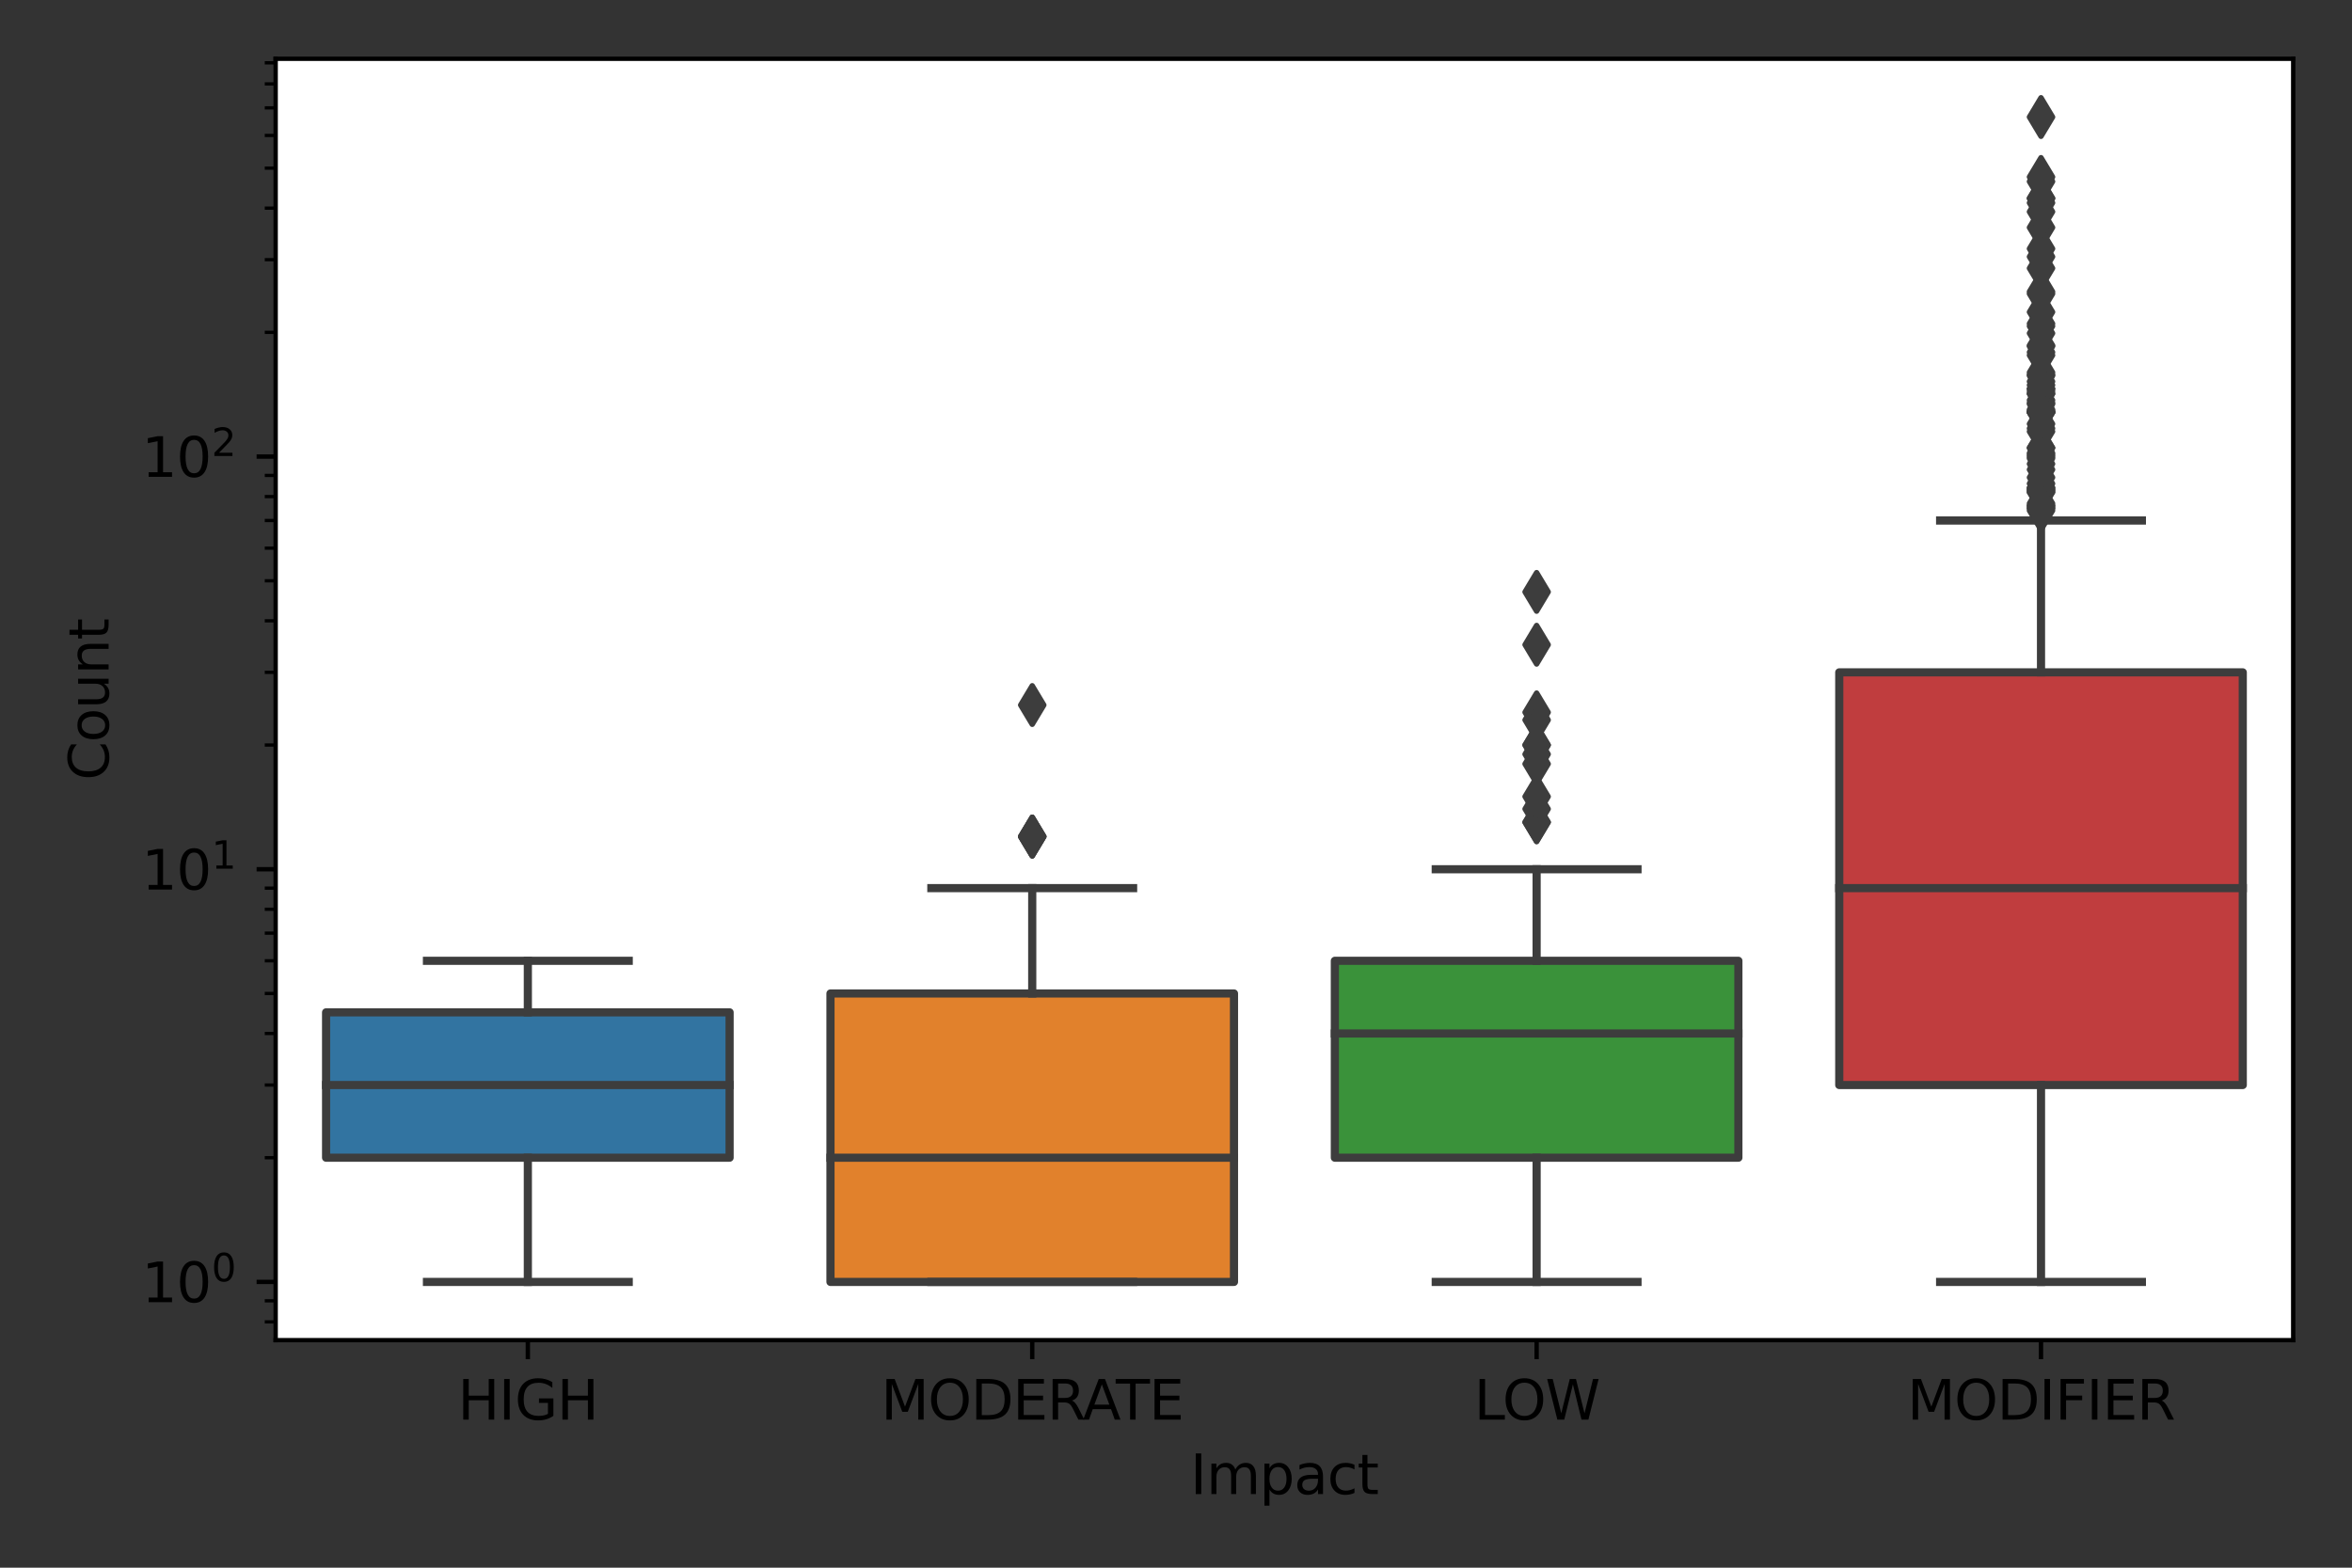 <?xml version="1.0" encoding="utf-8" standalone="no"?>
<!DOCTYPE svg PUBLIC "-//W3C//DTD SVG 1.1//EN"
  "http://www.w3.org/Graphics/SVG/1.1/DTD/svg11.dtd">
<svg xmlns:xlink="http://www.w3.org/1999/xlink" width="432pt" height="288pt" viewBox="0 0 432 288" xmlns="http://www.w3.org/2000/svg" version="1.1">
 <rect x="0" y="0" width="432" height="288" fill="#333333" stroke="none"/>
 <defs>
  <style type="text/css">*{stroke-linejoin: round; stroke-linecap: butt}</style>
 </defs>
 <g id="figure_1">
  <g id="patch_1">
   <path d="M 0 288 
L 432 288 
L 432 0 
L 0 0 
L 0 288 
z
" style="fill: none"/>
  </g>
  <g id="axes_1">
   <g id="patch_2">
    <path d="M 50.63 246.2 
L 421.2 246.2 
L 421.2 10.8 
L 50.63 10.8 
z
" style="fill: #ffffff"/>
   </g>
   <g id="patch_3">
    <path d="M 59.894 212.679 
L 134.008 212.679 
L 134.008 185.98 
L 59.894 185.98 
L 59.894 212.679 
z
" clip-path="url(#p26730381f4)" style="fill: #3274a1; stroke: #3d3d3d; stroke-width: 1.5; stroke-linejoin: miter"/>
   </g>
   <g id="patch_4">
    <path d="M 152.536 235.5 
L 226.651 235.5 
L 226.651 182.511 
L 152.536 182.511 
L 152.536 235.5 
z
" clip-path="url(#p26730381f4)" style="fill: #e1812c; stroke: #3d3d3d; stroke-width: 1.5; stroke-linejoin: miter"/>
   </g>
   <g id="patch_5">
    <path d="M 245.179 212.679 
L 319.293 212.679 
L 319.293 176.508 
L 245.179 176.508 
L 245.179 212.679 
z
" clip-path="url(#p26730381f4)" style="fill: #3a923a; stroke: #3d3d3d; stroke-width: 1.5; stroke-linejoin: miter"/>
   </g>
   <g id="patch_6">
    <path d="M 337.822 199.329 
L 411.936 199.329 
L 411.936 123.518 
L 337.822 123.518 
L 337.822 199.329 
z
" clip-path="url(#p26730381f4)" style="fill: #c03d3e; stroke: #3d3d3d; stroke-width: 1.5; stroke-linejoin: miter"/>
   </g>
   <g id="matplotlib.axis_1">
    <g id="xtick_1">
     <g id="line2d_1">
      <defs>
       <path id="ma3e3d9279a" d="M 0 0 
L 0 3.5 
" style="stroke: #000000; stroke-width: 0.8"/>
      </defs>
      <g>
       <use xlink:href="#ma3e3d9279a" x="96.951" y="246.2" style="stroke: #000000; stroke-width: 0.8"/>
      </g>
     </g>
     <g id="text_1">
      <!-- HIGH -->
      <g transform="translate(84.081 260.798)scale(0.1 -0.1)">
       <defs>
        <path id="DejaVuSans-48" d="M 628 4666 
L 1259 4666 
L 1259 2753 
L 3553 2753 
L 3553 4666 
L 4184 4666 
L 4184 0 
L 3553 0 
L 3553 2222 
L 1259 2222 
L 1259 0 
L 628 0 
L 628 4666 
z
" transform="scale(0.016)"/>
        <path id="DejaVuSans-49" d="M 628 4666 
L 1259 4666 
L 1259 0 
L 628 0 
L 628 4666 
z
" transform="scale(0.016)"/>
        <path id="DejaVuSans-47" d="M 3809 666 
L 3809 1919 
L 2778 1919 
L 2778 2438 
L 4434 2438 
L 4434 434 
Q 4069 175 3628 42 
Q 3188 -91 2688 -91 
Q 1594 -91 976 548 
Q 359 1188 359 2328 
Q 359 3472 976 4111 
Q 1594 4750 2688 4750 
Q 3144 4750 3555 4637 
Q 3966 4525 4313 4306 
L 4313 3634 
Q 3963 3931 3569 4081 
Q 3175 4231 2741 4231 
Q 1884 4231 1454 3753 
Q 1025 3275 1025 2328 
Q 1025 1384 1454 906 
Q 1884 428 2741 428 
Q 3075 428 3337 486 
Q 3600 544 3809 666 
z
" transform="scale(0.016)"/>
       </defs>
       <use xlink:href="#DejaVuSans-48"/>
       <use xlink:href="#DejaVuSans-49" x="75.195"/>
       <use xlink:href="#DejaVuSans-47" x="104.688"/>
       <use xlink:href="#DejaVuSans-48" x="182.178"/>
      </g>
     </g>
    </g>
    <g id="xtick_2">
     <g id="line2d_2">
      <g>
       <use xlink:href="#ma3e3d9279a" x="189.594" y="246.2" style="stroke: #000000; stroke-width: 0.8"/>
      </g>
     </g>
     <g id="text_2">
      <!-- MODERATE -->
      <g transform="translate(161.814 260.798)scale(0.1 -0.1)">
       <defs>
        <path id="DejaVuSans-4d" d="M 628 4666 
L 1569 4666 
L 2759 1491 
L 3956 4666 
L 4897 4666 
L 4897 0 
L 4281 0 
L 4281 4097 
L 3078 897 
L 2444 897 
L 1241 4097 
L 1241 0 
L 628 0 
L 628 4666 
z
" transform="scale(0.016)"/>
        <path id="DejaVuSans-4f" d="M 2522 4238 
Q 1834 4238 1429 3725 
Q 1025 3213 1025 2328 
Q 1025 1447 1429 934 
Q 1834 422 2522 422 
Q 3209 422 3611 934 
Q 4013 1447 4013 2328 
Q 4013 3213 3611 3725 
Q 3209 4238 2522 4238 
z
M 2522 4750 
Q 3503 4750 4090 4092 
Q 4678 3434 4678 2328 
Q 4678 1225 4090 567 
Q 3503 -91 2522 -91 
Q 1538 -91 948 565 
Q 359 1222 359 2328 
Q 359 3434 948 4092 
Q 1538 4750 2522 4750 
z
" transform="scale(0.016)"/>
        <path id="DejaVuSans-44" d="M 1259 4147 
L 1259 519 
L 2022 519 
Q 2988 519 3436 956 
Q 3884 1394 3884 2338 
Q 3884 3275 3436 3711 
Q 2988 4147 2022 4147 
L 1259 4147 
z
M 628 4666 
L 1925 4666 
Q 3281 4666 3915 4102 
Q 4550 3538 4550 2338 
Q 4550 1131 3912 565 
Q 3275 0 1925 0 
L 628 0 
L 628 4666 
z
" transform="scale(0.016)"/>
        <path id="DejaVuSans-45" d="M 628 4666 
L 3578 4666 
L 3578 4134 
L 1259 4134 
L 1259 2753 
L 3481 2753 
L 3481 2222 
L 1259 2222 
L 1259 531 
L 3634 531 
L 3634 0 
L 628 0 
L 628 4666 
z
" transform="scale(0.016)"/>
        <path id="DejaVuSans-52" d="M 2841 2188 
Q 3044 2119 3236 1894 
Q 3428 1669 3622 1275 
L 4263 0 
L 3584 0 
L 2988 1197 
Q 2756 1666 2539 1819 
Q 2322 1972 1947 1972 
L 1259 1972 
L 1259 0 
L 628 0 
L 628 4666 
L 2053 4666 
Q 2853 4666 3247 4331 
Q 3641 3997 3641 3322 
Q 3641 2881 3436 2590 
Q 3231 2300 2841 2188 
z
M 1259 4147 
L 1259 2491 
L 2053 2491 
Q 2509 2491 2742 2702 
Q 2975 2913 2975 3322 
Q 2975 3731 2742 3939 
Q 2509 4147 2053 4147 
L 1259 4147 
z
" transform="scale(0.016)"/>
        <path id="DejaVuSans-41" d="M 2188 4044 
L 1331 1722 
L 3047 1722 
L 2188 4044 
z
M 1831 4666 
L 2547 4666 
L 4325 0 
L 3669 0 
L 3244 1197 
L 1141 1197 
L 716 0 
L 50 0 
L 1831 4666 
z
" transform="scale(0.016)"/>
        <path id="DejaVuSans-54" d="M -19 4666 
L 3928 4666 
L 3928 4134 
L 2272 4134 
L 2272 0 
L 1638 0 
L 1638 4134 
L -19 4134 
L -19 4666 
z
" transform="scale(0.016)"/>
       </defs>
       <use xlink:href="#DejaVuSans-4d"/>
       <use xlink:href="#DejaVuSans-4f" x="86.279"/>
       <use xlink:href="#DejaVuSans-44" x="164.99"/>
       <use xlink:href="#DejaVuSans-45" x="241.992"/>
       <use xlink:href="#DejaVuSans-52" x="305.176"/>
       <use xlink:href="#DejaVuSans-41" x="370.658"/>
       <use xlink:href="#DejaVuSans-54" x="431.316"/>
       <use xlink:href="#DejaVuSans-45" x="492.4"/>
      </g>
     </g>
    </g>
    <g id="xtick_3">
     <g id="line2d_3">
      <g>
       <use xlink:href="#ma3e3d9279a" x="282.236" y="246.2" style="stroke: #000000; stroke-width: 0.8"/>
      </g>
     </g>
     <g id="text_3">
      <!-- LOW -->
      <g transform="translate(270.752 260.798)scale(0.1 -0.1)">
       <defs>
        <path id="DejaVuSans-4c" d="M 628 4666 
L 1259 4666 
L 1259 531 
L 3531 531 
L 3531 0 
L 628 0 
L 628 4666 
z
" transform="scale(0.016)"/>
        <path id="DejaVuSans-57" d="M 213 4666 
L 850 4666 
L 1831 722 
L 2809 4666 
L 3519 4666 
L 4500 722 
L 5478 4666 
L 6119 4666 
L 4947 0 
L 4153 0 
L 3169 4050 
L 2175 0 
L 1381 0 
L 213 4666 
z
" transform="scale(0.016)"/>
       </defs>
       <use xlink:href="#DejaVuSans-4c"/>
       <use xlink:href="#DejaVuSans-4f" x="52.088"/>
       <use xlink:href="#DejaVuSans-57" x="130.799"/>
      </g>
     </g>
    </g>
    <g id="xtick_4">
     <g id="line2d_4">
      <g>
       <use xlink:href="#ma3e3d9279a" x="374.879" y="246.2" style="stroke: #000000; stroke-width: 0.8"/>
      </g>
     </g>
     <g id="text_4">
      <!-- MODIFIER -->
      <g transform="translate(350.319 260.798)scale(0.1 -0.1)">
       <defs>
        <path id="DejaVuSans-46" d="M 628 4666 
L 3309 4666 
L 3309 4134 
L 1259 4134 
L 1259 2759 
L 3109 2759 
L 3109 2228 
L 1259 2228 
L 1259 0 
L 628 0 
L 628 4666 
z
" transform="scale(0.016)"/>
       </defs>
       <use xlink:href="#DejaVuSans-4d"/>
       <use xlink:href="#DejaVuSans-4f" x="86.279"/>
       <use xlink:href="#DejaVuSans-44" x="164.99"/>
       <use xlink:href="#DejaVuSans-49" x="241.992"/>
       <use xlink:href="#DejaVuSans-46" x="271.484"/>
       <use xlink:href="#DejaVuSans-49" x="329.004"/>
       <use xlink:href="#DejaVuSans-45" x="358.496"/>
       <use xlink:href="#DejaVuSans-52" x="421.68"/>
      </g>
     </g>
    </g>
    <g id="text_5">
     <!-- Impact -->
     <g transform="translate(218.622 274.477)scale(0.1 -0.1)">
      <defs>
       <path id="DejaVuSans-6d" d="M 3328 2828 
Q 3544 3216 3844 3400 
Q 4144 3584 4550 3584 
Q 5097 3584 5394 3201 
Q 5691 2819 5691 2113 
L 5691 0 
L 5113 0 
L 5113 2094 
Q 5113 2597 4934 2840 
Q 4756 3084 4391 3084 
Q 3944 3084 3684 2787 
Q 3425 2491 3425 1978 
L 3425 0 
L 2847 0 
L 2847 2094 
Q 2847 2600 2669 2842 
Q 2491 3084 2119 3084 
Q 1678 3084 1418 2786 
Q 1159 2488 1159 1978 
L 1159 0 
L 581 0 
L 581 3500 
L 1159 3500 
L 1159 2956 
Q 1356 3278 1631 3431 
Q 1906 3584 2284 3584 
Q 2666 3584 2933 3390 
Q 3200 3197 3328 2828 
z
" transform="scale(0.016)"/>
       <path id="DejaVuSans-70" d="M 1159 525 
L 1159 -1331 
L 581 -1331 
L 581 3500 
L 1159 3500 
L 1159 2969 
Q 1341 3281 1617 3432 
Q 1894 3584 2278 3584 
Q 2916 3584 3314 3078 
Q 3713 2572 3713 1747 
Q 3713 922 3314 415 
Q 2916 -91 2278 -91 
Q 1894 -91 1617 61 
Q 1341 213 1159 525 
z
M 3116 1747 
Q 3116 2381 2855 2742 
Q 2594 3103 2138 3103 
Q 1681 3103 1420 2742 
Q 1159 2381 1159 1747 
Q 1159 1113 1420 752 
Q 1681 391 2138 391 
Q 2594 391 2855 752 
Q 3116 1113 3116 1747 
z
" transform="scale(0.016)"/>
       <path id="DejaVuSans-61" d="M 2194 1759 
Q 1497 1759 1228 1600 
Q 959 1441 959 1056 
Q 959 750 1161 570 
Q 1363 391 1709 391 
Q 2188 391 2477 730 
Q 2766 1069 2766 1631 
L 2766 1759 
L 2194 1759 
z
M 3341 1997 
L 3341 0 
L 2766 0 
L 2766 531 
Q 2569 213 2275 61 
Q 1981 -91 1556 -91 
Q 1019 -91 701 211 
Q 384 513 384 1019 
Q 384 1609 779 1909 
Q 1175 2209 1959 2209 
L 2766 2209 
L 2766 2266 
Q 2766 2663 2505 2880 
Q 2244 3097 1772 3097 
Q 1472 3097 1187 3025 
Q 903 2953 641 2809 
L 641 3341 
Q 956 3463 1253 3523 
Q 1550 3584 1831 3584 
Q 2591 3584 2966 3190 
Q 3341 2797 3341 1997 
z
" transform="scale(0.016)"/>
       <path id="DejaVuSans-63" d="M 3122 3366 
L 3122 2828 
Q 2878 2963 2633 3030 
Q 2388 3097 2138 3097 
Q 1578 3097 1268 2742 
Q 959 2388 959 1747 
Q 959 1106 1268 751 
Q 1578 397 2138 397 
Q 2388 397 2633 464 
Q 2878 531 3122 666 
L 3122 134 
Q 2881 22 2623 -34 
Q 2366 -91 2075 -91 
Q 1284 -91 818 406 
Q 353 903 353 1747 
Q 353 2603 823 3093 
Q 1294 3584 2113 3584 
Q 2378 3584 2631 3529 
Q 2884 3475 3122 3366 
z
" transform="scale(0.016)"/>
       <path id="DejaVuSans-74" d="M 1172 4494 
L 1172 3500 
L 2356 3500 
L 2356 3053 
L 1172 3053 
L 1172 1153 
Q 1172 725 1289 603 
Q 1406 481 1766 481 
L 2356 481 
L 2356 0 
L 1766 0 
Q 1100 0 847 248 
Q 594 497 594 1153 
L 594 3053 
L 172 3053 
L 172 3500 
L 594 3500 
L 594 4494 
L 1172 4494 
z
" transform="scale(0.016)"/>
      </defs>
      <use xlink:href="#DejaVuSans-49"/>
      <use xlink:href="#DejaVuSans-6d" x="29.492"/>
      <use xlink:href="#DejaVuSans-70" x="126.904"/>
      <use xlink:href="#DejaVuSans-61" x="190.381"/>
      <use xlink:href="#DejaVuSans-63" x="251.66"/>
      <use xlink:href="#DejaVuSans-74" x="306.641"/>
     </g>
    </g>
   </g>
   <g id="matplotlib.axis_2">
    <g id="ytick_1">
     <g id="line2d_5">
      <defs>
       <path id="m63ef9615e3" d="M 0 0 
L -3.5 0 
" style="stroke: #000000; stroke-width: 0.8"/>
      </defs>
      <g>
       <use xlink:href="#m63ef9615e3" x="50.63" y="235.5" style="stroke: #000000; stroke-width: 0.8"/>
      </g>
     </g>
     <g id="text_6">
      <!-- $\mathdefault{10^{0}}$ -->
      <g transform="translate(26.03 239.299)scale(0.1 -0.1)">
       <defs>
        <path id="DejaVuSans-31" d="M 794 531 
L 1825 531 
L 1825 4091 
L 703 3866 
L 703 4441 
L 1819 4666 
L 2450 4666 
L 2450 531 
L 3481 531 
L 3481 0 
L 794 0 
L 794 531 
z
" transform="scale(0.016)"/>
        <path id="DejaVuSans-30" d="M 2034 4250 
Q 1547 4250 1301 3770 
Q 1056 3291 1056 2328 
Q 1056 1369 1301 889 
Q 1547 409 2034 409 
Q 2525 409 2770 889 
Q 3016 1369 3016 2328 
Q 3016 3291 2770 3770 
Q 2525 4250 2034 4250 
z
M 2034 4750 
Q 2819 4750 3233 4129 
Q 3647 3509 3647 2328 
Q 3647 1150 3233 529 
Q 2819 -91 2034 -91 
Q 1250 -91 836 529 
Q 422 1150 422 2328 
Q 422 3509 836 4129 
Q 1250 4750 2034 4750 
z
" transform="scale(0.016)"/>
       </defs>
       <use xlink:href="#DejaVuSans-31" transform="translate(0 0.766)"/>
       <use xlink:href="#DejaVuSans-30" transform="translate(63.623 0.766)"/>
       <use xlink:href="#DejaVuSans-30" transform="translate(128.203 39.047)scale(0.7)"/>
      </g>
     </g>
    </g>
    <g id="ytick_2">
     <g id="line2d_6">
      <g>
       <use xlink:href="#m63ef9615e3" x="50.63" y="159.689" style="stroke: #000000; stroke-width: 0.8"/>
      </g>
     </g>
     <g id="text_7">
      <!-- $\mathdefault{10^{1}}$ -->
      <g transform="translate(26.03 163.489)scale(0.1 -0.1)">
       <use xlink:href="#DejaVuSans-31" transform="translate(0 0.684)"/>
       <use xlink:href="#DejaVuSans-30" transform="translate(63.623 0.684)"/>
       <use xlink:href="#DejaVuSans-31" transform="translate(128.203 38.966)scale(0.7)"/>
      </g>
     </g>
    </g>
    <g id="ytick_3">
     <g id="line2d_7">
      <g>
       <use xlink:href="#m63ef9615e3" x="50.63" y="83.879" style="stroke: #000000; stroke-width: 0.8"/>
      </g>
     </g>
     <g id="text_8">
      <!-- $\mathdefault{10^{2}}$ -->
      <g transform="translate(26.03 87.678)scale(0.1 -0.1)">
       <defs>
        <path id="DejaVuSans-32" d="M 1228 531 
L 3431 531 
L 3431 0 
L 469 0 
L 469 531 
Q 828 903 1448 1529 
Q 2069 2156 2228 2338 
Q 2531 2678 2651 2914 
Q 2772 3150 2772 3378 
Q 2772 3750 2511 3984 
Q 2250 4219 1831 4219 
Q 1534 4219 1204 4116 
Q 875 4013 500 3803 
L 500 4441 
Q 881 4594 1212 4672 
Q 1544 4750 1819 4750 
Q 2544 4750 2975 4387 
Q 3406 4025 3406 3419 
Q 3406 3131 3298 2873 
Q 3191 2616 2906 2266 
Q 2828 2175 2409 1742 
Q 1991 1309 1228 531 
z
" transform="scale(0.016)"/>
       </defs>
       <use xlink:href="#DejaVuSans-31" transform="translate(0 0.766)"/>
       <use xlink:href="#DejaVuSans-30" transform="translate(63.623 0.766)"/>
       <use xlink:href="#DejaVuSans-32" transform="translate(128.203 39.047)scale(0.7)"/>
      </g>
     </g>
    </g>
    <g id="ytick_4">
     <g id="line2d_8">
      <defs>
       <path id="mc9800014bc" d="M 0 0 
L -2 0 
" style="stroke: #000000; stroke-width: 0.6"/>
      </defs>
      <g>
       <use xlink:href="#mc9800014bc" x="50.63" y="242.847" style="stroke: #000000; stroke-width: 0.6"/>
      </g>
     </g>
    </g>
    <g id="ytick_5">
     <g id="line2d_9">
      <g>
       <use xlink:href="#mc9800014bc" x="50.63" y="238.969" style="stroke: #000000; stroke-width: 0.6"/>
      </g>
     </g>
    </g>
    <g id="ytick_6">
     <g id="line2d_10">
      <g>
       <use xlink:href="#mc9800014bc" x="50.63" y="212.679" style="stroke: #000000; stroke-width: 0.6"/>
      </g>
     </g>
    </g>
    <g id="ytick_7">
     <g id="line2d_11">
      <g>
       <use xlink:href="#mc9800014bc" x="50.63" y="199.329" style="stroke: #000000; stroke-width: 0.6"/>
      </g>
     </g>
    </g>
    <g id="ytick_8">
     <g id="line2d_12">
      <g>
       <use xlink:href="#mc9800014bc" x="50.63" y="189.857" style="stroke: #000000; stroke-width: 0.6"/>
      </g>
     </g>
    </g>
    <g id="ytick_9">
     <g id="line2d_13">
      <g>
       <use xlink:href="#mc9800014bc" x="50.63" y="182.511" style="stroke: #000000; stroke-width: 0.6"/>
      </g>
     </g>
    </g>
    <g id="ytick_10">
     <g id="line2d_14">
      <g>
       <use xlink:href="#mc9800014bc" x="50.63" y="176.508" style="stroke: #000000; stroke-width: 0.6"/>
      </g>
     </g>
    </g>
    <g id="ytick_11">
     <g id="line2d_15">
      <g>
       <use xlink:href="#mc9800014bc" x="50.63" y="171.433" style="stroke: #000000; stroke-width: 0.6"/>
      </g>
     </g>
    </g>
    <g id="ytick_12">
     <g id="line2d_16">
      <g>
       <use xlink:href="#mc9800014bc" x="50.63" y="167.036" style="stroke: #000000; stroke-width: 0.6"/>
      </g>
     </g>
    </g>
    <g id="ytick_13">
     <g id="line2d_17">
      <g>
       <use xlink:href="#mc9800014bc" x="50.63" y="163.158" style="stroke: #000000; stroke-width: 0.6"/>
      </g>
     </g>
    </g>
    <g id="ytick_14">
     <g id="line2d_18">
      <g>
       <use xlink:href="#mc9800014bc" x="50.63" y="136.868" style="stroke: #000000; stroke-width: 0.6"/>
      </g>
     </g>
    </g>
    <g id="ytick_15">
     <g id="line2d_19">
      <g>
       <use xlink:href="#mc9800014bc" x="50.63" y="123.518" style="stroke: #000000; stroke-width: 0.6"/>
      </g>
     </g>
    </g>
    <g id="ytick_16">
     <g id="line2d_20">
      <g>
       <use xlink:href="#mc9800014bc" x="50.63" y="114.047" style="stroke: #000000; stroke-width: 0.6"/>
      </g>
     </g>
    </g>
    <g id="ytick_17">
     <g id="line2d_21">
      <g>
       <use xlink:href="#mc9800014bc" x="50.63" y="106.7" style="stroke: #000000; stroke-width: 0.6"/>
      </g>
     </g>
    </g>
    <g id="ytick_18">
     <g id="line2d_22">
      <g>
       <use xlink:href="#mc9800014bc" x="50.63" y="100.697" style="stroke: #000000; stroke-width: 0.6"/>
      </g>
     </g>
    </g>
    <g id="ytick_19">
     <g id="line2d_23">
      <g>
       <use xlink:href="#mc9800014bc" x="50.63" y="95.622" style="stroke: #000000; stroke-width: 0.6"/>
      </g>
     </g>
    </g>
    <g id="ytick_20">
     <g id="line2d_24">
      <g>
       <use xlink:href="#mc9800014bc" x="50.63" y="91.225" style="stroke: #000000; stroke-width: 0.6"/>
      </g>
     </g>
    </g>
    <g id="ytick_21">
     <g id="line2d_25">
      <g>
       <use xlink:href="#mc9800014bc" x="50.63" y="87.348" style="stroke: #000000; stroke-width: 0.6"/>
      </g>
     </g>
    </g>
    <g id="ytick_22">
     <g id="line2d_26">
      <g>
       <use xlink:href="#mc9800014bc" x="50.63" y="61.057" style="stroke: #000000; stroke-width: 0.6"/>
      </g>
     </g>
    </g>
    <g id="ytick_23">
     <g id="line2d_27">
      <g>
       <use xlink:href="#mc9800014bc" x="50.63" y="47.708" style="stroke: #000000; stroke-width: 0.6"/>
      </g>
     </g>
    </g>
    <g id="ytick_24">
     <g id="line2d_28">
      <g>
       <use xlink:href="#mc9800014bc" x="50.63" y="38.236" style="stroke: #000000; stroke-width: 0.6"/>
      </g>
     </g>
    </g>
    <g id="ytick_25">
     <g id="line2d_29">
      <g>
       <use xlink:href="#mc9800014bc" x="50.63" y="30.889" style="stroke: #000000; stroke-width: 0.6"/>
      </g>
     </g>
    </g>
    <g id="ytick_26">
     <g id="line2d_30">
      <g>
       <use xlink:href="#mc9800014bc" x="50.63" y="24.886" style="stroke: #000000; stroke-width: 0.6"/>
      </g>
     </g>
    </g>
    <g id="ytick_27">
     <g id="line2d_31">
      <g>
       <use xlink:href="#mc9800014bc" x="50.63" y="19.811" style="stroke: #000000; stroke-width: 0.6"/>
      </g>
     </g>
    </g>
    <g id="ytick_28">
     <g id="line2d_32">
      <g>
       <use xlink:href="#mc9800014bc" x="50.63" y="15.415" style="stroke: #000000; stroke-width: 0.6"/>
      </g>
     </g>
    </g>
    <g id="ytick_29">
     <g id="line2d_33">
      <g>
       <use xlink:href="#mc9800014bc" x="50.63" y="11.537" style="stroke: #000000; stroke-width: 0.6"/>
      </g>
     </g>
    </g>
    <g id="text_9">
     <!-- Count -->
     <g transform="translate(19.95 143.348)rotate(-90)scale(0.1 -0.1)">
      <defs>
       <path id="DejaVuSans-43" d="M 4122 4306 
L 4122 3641 
Q 3803 3938 3442 4084 
Q 3081 4231 2675 4231 
Q 1875 4231 1450 3742 
Q 1025 3253 1025 2328 
Q 1025 1406 1450 917 
Q 1875 428 2675 428 
Q 3081 428 3442 575 
Q 3803 722 4122 1019 
L 4122 359 
Q 3791 134 3420 21 
Q 3050 -91 2638 -91 
Q 1578 -91 968 557 
Q 359 1206 359 2328 
Q 359 3453 968 4101 
Q 1578 4750 2638 4750 
Q 3056 4750 3426 4639 
Q 3797 4528 4122 4306 
z
" transform="scale(0.016)"/>
       <path id="DejaVuSans-6f" d="M 1959 3097 
Q 1497 3097 1228 2736 
Q 959 2375 959 1747 
Q 959 1119 1226 758 
Q 1494 397 1959 397 
Q 2419 397 2687 759 
Q 2956 1122 2956 1747 
Q 2956 2369 2687 2733 
Q 2419 3097 1959 3097 
z
M 1959 3584 
Q 2709 3584 3137 3096 
Q 3566 2609 3566 1747 
Q 3566 888 3137 398 
Q 2709 -91 1959 -91 
Q 1206 -91 779 398 
Q 353 888 353 1747 
Q 353 2609 779 3096 
Q 1206 3584 1959 3584 
z
" transform="scale(0.016)"/>
       <path id="DejaVuSans-75" d="M 544 1381 
L 544 3500 
L 1119 3500 
L 1119 1403 
Q 1119 906 1312 657 
Q 1506 409 1894 409 
Q 2359 409 2629 706 
Q 2900 1003 2900 1516 
L 2900 3500 
L 3475 3500 
L 3475 0 
L 2900 0 
L 2900 538 
Q 2691 219 2414 64 
Q 2138 -91 1772 -91 
Q 1169 -91 856 284 
Q 544 659 544 1381 
z
M 1991 3584 
L 1991 3584 
z
" transform="scale(0.016)"/>
       <path id="DejaVuSans-6e" d="M 3513 2113 
L 3513 0 
L 2938 0 
L 2938 2094 
Q 2938 2591 2744 2837 
Q 2550 3084 2163 3084 
Q 1697 3084 1428 2787 
Q 1159 2491 1159 1978 
L 1159 0 
L 581 0 
L 581 3500 
L 1159 3500 
L 1159 2956 
Q 1366 3272 1645 3428 
Q 1925 3584 2291 3584 
Q 2894 3584 3203 3211 
Q 3513 2838 3513 2113 
z
" transform="scale(0.016)"/>
      </defs>
      <use xlink:href="#DejaVuSans-43"/>
      <use xlink:href="#DejaVuSans-6f" x="69.824"/>
      <use xlink:href="#DejaVuSans-75" x="131.006"/>
      <use xlink:href="#DejaVuSans-6e" x="194.385"/>
      <use xlink:href="#DejaVuSans-74" x="257.764"/>
     </g>
    </g>
   </g>
   <g id="line2d_34">
    <path d="M 96.951 212.679 
L 96.951 235.5 
" clip-path="url(#p26730381f4)" style="fill: none; stroke: #3d3d3d; stroke-width: 1.5; stroke-linecap: square"/>
   </g>
   <g id="line2d_35">
    <path d="M 96.951 185.98 
L 96.951 176.508 
" clip-path="url(#p26730381f4)" style="fill: none; stroke: #3d3d3d; stroke-width: 1.5; stroke-linecap: square"/>
   </g>
   <g id="line2d_36">
    <path d="M 78.422 235.5 
L 115.479 235.5 
" clip-path="url(#p26730381f4)" style="fill: none; stroke: #3d3d3d; stroke-width: 1.5; stroke-linecap: square"/>
   </g>
   <g id="line2d_37">
    <path d="M 78.422 176.508 
L 115.479 176.508 
" clip-path="url(#p26730381f4)" style="fill: none; stroke: #3d3d3d; stroke-width: 1.5; stroke-linecap: square"/>
   </g>
   <g id="line2d_38"/>
   <g id="line2d_39">
    <path d="M 189.594 235.5 
L 189.594 235.5 
" clip-path="url(#p26730381f4)" style="fill: none; stroke: #3d3d3d; stroke-width: 1.5; stroke-linecap: square"/>
   </g>
   <g id="line2d_40">
    <path d="M 189.594 182.511 
L 189.594 163.158 
" clip-path="url(#p26730381f4)" style="fill: none; stroke: #3d3d3d; stroke-width: 1.5; stroke-linecap: square"/>
   </g>
   <g id="line2d_41">
    <path d="M 171.065 235.5 
L 208.122 235.5 
" clip-path="url(#p26730381f4)" style="fill: none; stroke: #3d3d3d; stroke-width: 1.5; stroke-linecap: square"/>
   </g>
   <g id="line2d_42">
    <path d="M 171.065 163.158 
L 208.122 163.158 
" clip-path="url(#p26730381f4)" style="fill: none; stroke: #3d3d3d; stroke-width: 1.5; stroke-linecap: square"/>
   </g>
   <g id="line2d_43">
    <defs>
     <path id="mf71be591e1" d="M -0 3.536 
L 2.121 0 
L -0 -3.536 
L -2.121 -0 
z
" style="stroke: #3d3d3d; stroke-linejoin: miter"/>
    </defs>
    <g clip-path="url(#p26730381f4)">
     <use xlink:href="#mf71be591e1" x="189.594" y="153.687" style="fill: #3d3d3d; stroke: #3d3d3d; stroke-linejoin: miter"/>
     <use xlink:href="#mf71be591e1" x="189.594" y="153.687" style="fill: #3d3d3d; stroke: #3d3d3d; stroke-linejoin: miter"/>
     <use xlink:href="#mf71be591e1" x="189.594" y="129.521" style="fill: #3d3d3d; stroke: #3d3d3d; stroke-linejoin: miter"/>
     <use xlink:href="#mf71be591e1" x="189.594" y="153.687" style="fill: #3d3d3d; stroke: #3d3d3d; stroke-linejoin: miter"/>
    </g>
   </g>
   <g id="line2d_44">
    <path d="M 282.236 212.679 
L 282.236 235.5 
" clip-path="url(#p26730381f4)" style="fill: none; stroke: #3d3d3d; stroke-width: 1.5; stroke-linecap: square"/>
   </g>
   <g id="line2d_45">
    <path d="M 282.236 176.508 
L 282.236 159.689 
" clip-path="url(#p26730381f4)" style="fill: none; stroke: #3d3d3d; stroke-width: 1.5; stroke-linecap: square"/>
   </g>
   <g id="line2d_46">
    <path d="M 263.708 235.5 
L 300.765 235.5 
" clip-path="url(#p26730381f4)" style="fill: none; stroke: #3d3d3d; stroke-width: 1.5; stroke-linecap: square"/>
   </g>
   <g id="line2d_47">
    <path d="M 263.708 159.689 
L 300.765 159.689 
" clip-path="url(#p26730381f4)" style="fill: none; stroke: #3d3d3d; stroke-width: 1.5; stroke-linecap: square"/>
   </g>
   <g id="line2d_48">
    <g clip-path="url(#p26730381f4)">
     <use xlink:href="#mf71be591e1" x="282.236" y="130.865" style="fill: #3d3d3d; stroke: #3d3d3d; stroke-linejoin: miter"/>
     <use xlink:href="#mf71be591e1" x="282.236" y="118.443" style="fill: #3d3d3d; stroke: #3d3d3d; stroke-linejoin: miter"/>
     <use xlink:href="#mf71be591e1" x="282.236" y="136.868" style="fill: #3d3d3d; stroke: #3d3d3d; stroke-linejoin: miter"/>
     <use xlink:href="#mf71be591e1" x="282.236" y="108.737" style="fill: #3d3d3d; stroke: #3d3d3d; stroke-linejoin: miter"/>
     <use xlink:href="#mf71be591e1" x="282.236" y="132.267" style="fill: #3d3d3d; stroke: #3d3d3d; stroke-linejoin: miter"/>
     <use xlink:href="#mf71be591e1" x="282.236" y="148.611" style="fill: #3d3d3d; stroke: #3d3d3d; stroke-linejoin: miter"/>
     <use xlink:href="#mf71be591e1" x="282.236" y="151.051" style="fill: #3d3d3d; stroke: #3d3d3d; stroke-linejoin: miter"/>
     <use xlink:href="#mf71be591e1" x="282.236" y="151.051" style="fill: #3d3d3d; stroke: #3d3d3d; stroke-linejoin: miter"/>
     <use xlink:href="#mf71be591e1" x="282.236" y="146.34" style="fill: #3d3d3d; stroke: #3d3d3d; stroke-linejoin: miter"/>
     <use xlink:href="#mf71be591e1" x="282.236" y="140.337" style="fill: #3d3d3d; stroke: #3d3d3d; stroke-linejoin: miter"/>
     <use xlink:href="#mf71be591e1" x="282.236" y="136.868" style="fill: #3d3d3d; stroke: #3d3d3d; stroke-linejoin: miter"/>
     <use xlink:href="#mf71be591e1" x="282.236" y="138.557" style="fill: #3d3d3d; stroke: #3d3d3d; stroke-linejoin: miter"/>
    </g>
   </g>
   <g id="line2d_49">
    <path d="M 374.879 199.329 
L 374.879 235.5 
" clip-path="url(#p26730381f4)" style="fill: none; stroke: #3d3d3d; stroke-width: 1.5; stroke-linecap: square"/>
   </g>
   <g id="line2d_50">
    <path d="M 374.879 123.518 
L 374.879 95.622 
" clip-path="url(#p26730381f4)" style="fill: none; stroke: #3d3d3d; stroke-width: 1.5; stroke-linecap: square"/>
   </g>
   <g id="line2d_51">
    <path d="M 356.35 235.5 
L 393.407 235.5 
" clip-path="url(#p26730381f4)" style="fill: none; stroke: #3d3d3d; stroke-width: 1.5; stroke-linecap: square"/>
   </g>
   <g id="line2d_52">
    <path d="M 356.35 95.622 
L 393.407 95.622 
" clip-path="url(#p26730381f4)" style="fill: none; stroke: #3d3d3d; stroke-width: 1.5; stroke-linecap: square"/>
   </g>
   <g id="line2d_53">
    <g clip-path="url(#p26730381f4)">
     <use xlink:href="#mf71be591e1" x="374.879" y="38.901" style="fill: #3d3d3d; stroke: #3d3d3d; stroke-linejoin: miter"/>
     <use xlink:href="#mf71be591e1" x="374.879" y="53.579" style="fill: #3d3d3d; stroke: #3d3d3d; stroke-linejoin: miter"/>
     <use xlink:href="#mf71be591e1" x="374.879" y="53.975" style="fill: #3d3d3d; stroke: #3d3d3d; stroke-linejoin: miter"/>
     <use xlink:href="#mf71be591e1" x="374.879" y="93.35" style="fill: #3d3d3d; stroke: #3d3d3d; stroke-linejoin: miter"/>
     <use xlink:href="#mf71be591e1" x="374.879" y="75.751" style="fill: #3d3d3d; stroke: #3d3d3d; stroke-linejoin: miter"/>
     <use xlink:href="#mf71be591e1" x="374.879" y="73.514" style="fill: #3d3d3d; stroke: #3d3d3d; stroke-linejoin: miter"/>
     <use xlink:href="#mf71be591e1" x="374.879" y="90.412" style="fill: #3d3d3d; stroke: #3d3d3d; stroke-linejoin: miter"/>
     <use xlink:href="#mf71be591e1" x="374.879" y="75.495" style="fill: #3d3d3d; stroke: #3d3d3d; stroke-linejoin: miter"/>
     <use xlink:href="#mf71be591e1" x="374.879" y="92.484" style="fill: #3d3d3d; stroke: #3d3d3d; stroke-linejoin: miter"/>
     <use xlink:href="#mf71be591e1" x="374.879" y="59.451" style="fill: #3d3d3d; stroke: #3d3d3d; stroke-linejoin: miter"/>
     <use xlink:href="#mf71be591e1" x="374.879" y="93.792" style="fill: #3d3d3d; stroke: #3d3d3d; stroke-linejoin: miter"/>
     <use xlink:href="#mf71be591e1" x="374.879" y="90.013" style="fill: #3d3d3d; stroke: #3d3d3d; stroke-linejoin: miter"/>
     <use xlink:href="#mf71be591e1" x="374.879" y="70.093" style="fill: #3d3d3d; stroke: #3d3d3d; stroke-linejoin: miter"/>
     <use xlink:href="#mf71be591e1" x="374.879" y="47.164" style="fill: #3d3d3d; stroke: #3d3d3d; stroke-linejoin: miter"/>
     <use xlink:href="#mf71be591e1" x="374.879" y="83.879" style="fill: #3d3d3d; stroke: #3d3d3d; stroke-linejoin: miter"/>
     <use xlink:href="#mf71be591e1" x="374.879" y="49.281" style="fill: #3d3d3d; stroke: #3d3d3d; stroke-linejoin: miter"/>
     <use xlink:href="#mf71be591e1" x="374.879" y="68.404" style="fill: #3d3d3d; stroke: #3d3d3d; stroke-linejoin: miter"/>
     <use xlink:href="#mf71be591e1" x="374.879" y="90.412" style="fill: #3d3d3d; stroke: #3d3d3d; stroke-linejoin: miter"/>
     <use xlink:href="#mf71be591e1" x="374.879" y="21.5" style="fill: #3d3d3d; stroke: #3d3d3d; stroke-linejoin: miter"/>
     <use xlink:href="#mf71be591e1" x="374.879" y="61.222" style="fill: #3d3d3d; stroke: #3d3d3d; stroke-linejoin: miter"/>
     <use xlink:href="#mf71be591e1" x="374.879" y="89.619" style="fill: #3d3d3d; stroke: #3d3d3d; stroke-linejoin: miter"/>
     <use xlink:href="#mf71be591e1" x="374.879" y="82.272" style="fill: #3d3d3d; stroke: #3d3d3d; stroke-linejoin: miter"/>
     <use xlink:href="#mf71be591e1" x="374.879" y="72.334" style="fill: #3d3d3d; stroke: #3d3d3d; stroke-linejoin: miter"/>
     <use xlink:href="#mf71be591e1" x="374.879" y="90.013" style="fill: #3d3d3d; stroke: #3d3d3d; stroke-linejoin: miter"/>
     <use xlink:href="#mf71be591e1" x="374.879" y="71.419" style="fill: #3d3d3d; stroke: #3d3d3d; stroke-linejoin: miter"/>
     <use xlink:href="#mf71be591e1" x="374.879" y="45.686" style="fill: #3d3d3d; stroke: #3d3d3d; stroke-linejoin: miter"/>
     <use xlink:href="#mf71be591e1" x="374.879" y="87.715" style="fill: #3d3d3d; stroke: #3d3d3d; stroke-linejoin: miter"/>
     <use xlink:href="#mf71be591e1" x="374.879" y="71.873" style="fill: #3d3d3d; stroke: #3d3d3d; stroke-linejoin: miter"/>
     <use xlink:href="#mf71be591e1" x="374.879" y="93.35" style="fill: #3d3d3d; stroke: #3d3d3d; stroke-linejoin: miter"/>
     <use xlink:href="#mf71be591e1" x="374.879" y="36.395" style="fill: #3d3d3d; stroke: #3d3d3d; stroke-linejoin: miter"/>
     <use xlink:href="#mf71be591e1" x="374.879" y="36.473" style="fill: #3d3d3d; stroke: #3d3d3d; stroke-linejoin: miter"/>
     <use xlink:href="#mf71be591e1" x="374.879" y="75.751" style="fill: #3d3d3d; stroke: #3d3d3d; stroke-linejoin: miter"/>
     <use xlink:href="#mf71be591e1" x="374.879" y="92.914" style="fill: #3d3d3d; stroke: #3d3d3d; stroke-linejoin: miter"/>
     <use xlink:href="#mf71be591e1" x="374.879" y="88.844" style="fill: #3d3d3d; stroke: #3d3d3d; stroke-linejoin: miter"/>
     <use xlink:href="#mf71be591e1" x="374.879" y="75.751" style="fill: #3d3d3d; stroke: #3d3d3d; stroke-linejoin: miter"/>
     <use xlink:href="#mf71be591e1" x="374.879" y="64.71" style="fill: #3d3d3d; stroke: #3d3d3d; stroke-linejoin: miter"/>
     <use xlink:href="#mf71be591e1" x="374.879" y="70.749" style="fill: #3d3d3d; stroke: #3d3d3d; stroke-linejoin: miter"/>
     <use xlink:href="#mf71be591e1" x="374.879" y="79.277" style="fill: #3d3d3d; stroke: #3d3d3d; stroke-linejoin: miter"/>
     <use xlink:href="#mf71be591e1" x="374.879" y="89.619" style="fill: #3d3d3d; stroke: #3d3d3d; stroke-linejoin: miter"/>
     <use xlink:href="#mf71be591e1" x="374.879" y="72.334" style="fill: #3d3d3d; stroke: #3d3d3d; stroke-linejoin: miter"/>
     <use xlink:href="#mf71be591e1" x="374.879" y="85.223" style="fill: #3d3d3d; stroke: #3d3d3d; stroke-linejoin: miter"/>
     <use xlink:href="#mf71be591e1" x="374.879" y="41.797" style="fill: #3d3d3d; stroke: #3d3d3d; stroke-linejoin: miter"/>
     <use xlink:href="#mf71be591e1" x="374.879" y="59.925" style="fill: #3d3d3d; stroke: #3d3d3d; stroke-linejoin: miter"/>
     <use xlink:href="#mf71be591e1" x="374.879" y="78.709" style="fill: #3d3d3d; stroke: #3d3d3d; stroke-linejoin: miter"/>
     <use xlink:href="#mf71be591e1" x="374.879" y="86.268" style="fill: #3d3d3d; stroke: #3d3d3d; stroke-linejoin: miter"/>
     <use xlink:href="#mf71be591e1" x="374.879" y="32.509" style="fill: #3d3d3d; stroke: #3d3d3d; stroke-linejoin: miter"/>
     <use xlink:href="#mf71be591e1" x="374.879" y="73.998" style="fill: #3d3d3d; stroke: #3d3d3d; stroke-linejoin: miter"/>
     <use xlink:href="#mf71be591e1" x="374.879" y="63.624" style="fill: #3d3d3d; stroke: #3d3d3d; stroke-linejoin: miter"/>
     <use xlink:href="#mf71be591e1" x="374.879" y="68.818" style="fill: #3d3d3d; stroke: #3d3d3d; stroke-linejoin: miter"/>
     <use xlink:href="#mf71be591e1" x="374.879" y="75.241" style="fill: #3d3d3d; stroke: #3d3d3d; stroke-linejoin: miter"/>
     <use xlink:href="#mf71be591e1" x="374.879" y="83.551" style="fill: #3d3d3d; stroke: #3d3d3d; stroke-linejoin: miter"/>
     <use xlink:href="#mf71be591e1" x="374.879" y="69.027" style="fill: #3d3d3d; stroke: #3d3d3d; stroke-linejoin: miter"/>
     <use xlink:href="#mf71be591e1" x="374.879" y="65.266" style="fill: #3d3d3d; stroke: #3d3d3d; stroke-linejoin: miter"/>
     <use xlink:href="#mf71be591e1" x="374.879" y="92.914" style="fill: #3d3d3d; stroke: #3d3d3d; stroke-linejoin: miter"/>
     <use xlink:href="#mf71be591e1" x="374.879" y="83.227" style="fill: #3d3d3d; stroke: #3d3d3d; stroke-linejoin: miter"/>
     <use xlink:href="#mf71be591e1" x="374.879" y="74.243" style="fill: #3d3d3d; stroke: #3d3d3d; stroke-linejoin: miter"/>
     <use xlink:href="#mf71be591e1" x="374.879" y="37.263" style="fill: #3d3d3d; stroke: #3d3d3d; stroke-linejoin: miter"/>
     <use xlink:href="#mf71be591e1" x="374.879" y="77.876" style="fill: #3d3d3d; stroke: #3d3d3d; stroke-linejoin: miter"/>
     <use xlink:href="#mf71be591e1" x="374.879" y="82.272" style="fill: #3d3d3d; stroke: #3d3d3d; stroke-linejoin: miter"/>
     <use xlink:href="#mf71be591e1" x="374.879" y="71.419" style="fill: #3d3d3d; stroke: #3d3d3d; stroke-linejoin: miter"/>
     <use xlink:href="#mf71be591e1" x="374.879" y="84.21" style="fill: #3d3d3d; stroke: #3d3d3d; stroke-linejoin: miter"/>
     <use xlink:href="#mf71be591e1" x="374.879" y="63.447" style="fill: #3d3d3d; stroke: #3d3d3d; stroke-linejoin: miter"/>
     <use xlink:href="#mf71be591e1" x="374.879" y="75.751" style="fill: #3d3d3d; stroke: #3d3d3d; stroke-linejoin: miter"/>
     <use xlink:href="#mf71be591e1" x="374.879" y="57.326" style="fill: #3d3d3d; stroke: #3d3d3d; stroke-linejoin: miter"/>
     <use xlink:href="#mf71be591e1" x="374.879" y="33.349" style="fill: #3d3d3d; stroke: #3d3d3d; stroke-linejoin: miter"/>
    </g>
   </g>
   <g id="line2d_54">
    <path d="M 59.894 199.329 
L 134.008 199.329 
" clip-path="url(#p26730381f4)" style="fill: none; stroke: #3d3d3d; stroke-width: 1.5; stroke-linecap: square"/>
   </g>
   <g id="line2d_55">
    <path d="M 152.536 212.679 
L 226.651 212.679 
" clip-path="url(#p26730381f4)" style="fill: none; stroke: #3d3d3d; stroke-width: 1.5; stroke-linecap: square"/>
   </g>
   <g id="line2d_56">
    <path d="M 245.179 189.857 
L 319.293 189.857 
" clip-path="url(#p26730381f4)" style="fill: none; stroke: #3d3d3d; stroke-width: 1.5; stroke-linecap: square"/>
   </g>
   <g id="line2d_57">
    <path d="M 337.822 163.158 
L 411.936 163.158 
" clip-path="url(#p26730381f4)" style="fill: none; stroke: #3d3d3d; stroke-width: 1.5; stroke-linecap: square"/>
   </g>
   <g id="patch_7">
    <path d="M 50.63 246.2 
L 50.63 10.8 
" style="fill: none; stroke: #000000; stroke-width: 0.8; stroke-linejoin: miter; stroke-linecap: square"/>
   </g>
   <g id="patch_8">
    <path d="M 421.2 246.2 
L 421.2 10.8 
" style="fill: none; stroke: #000000; stroke-width: 0.8; stroke-linejoin: miter; stroke-linecap: square"/>
   </g>
   <g id="patch_9">
    <path d="M 50.63 246.2 
L 421.2 246.2 
" style="fill: none; stroke: #000000; stroke-width: 0.8; stroke-linejoin: miter; stroke-linecap: square"/>
   </g>
   <g id="patch_10">
    <path d="M 50.63 10.8 
L 421.2 10.8 
" style="fill: none; stroke: #000000; stroke-width: 0.8; stroke-linejoin: miter; stroke-linecap: square"/>
   </g>
  </g>
 </g>
 <defs>
  <clipPath id="p26730381f4">
   <rect x="50.63" y="10.8" width="370.57" height="235.4"/>
  </clipPath>
 </defs>
</svg>
